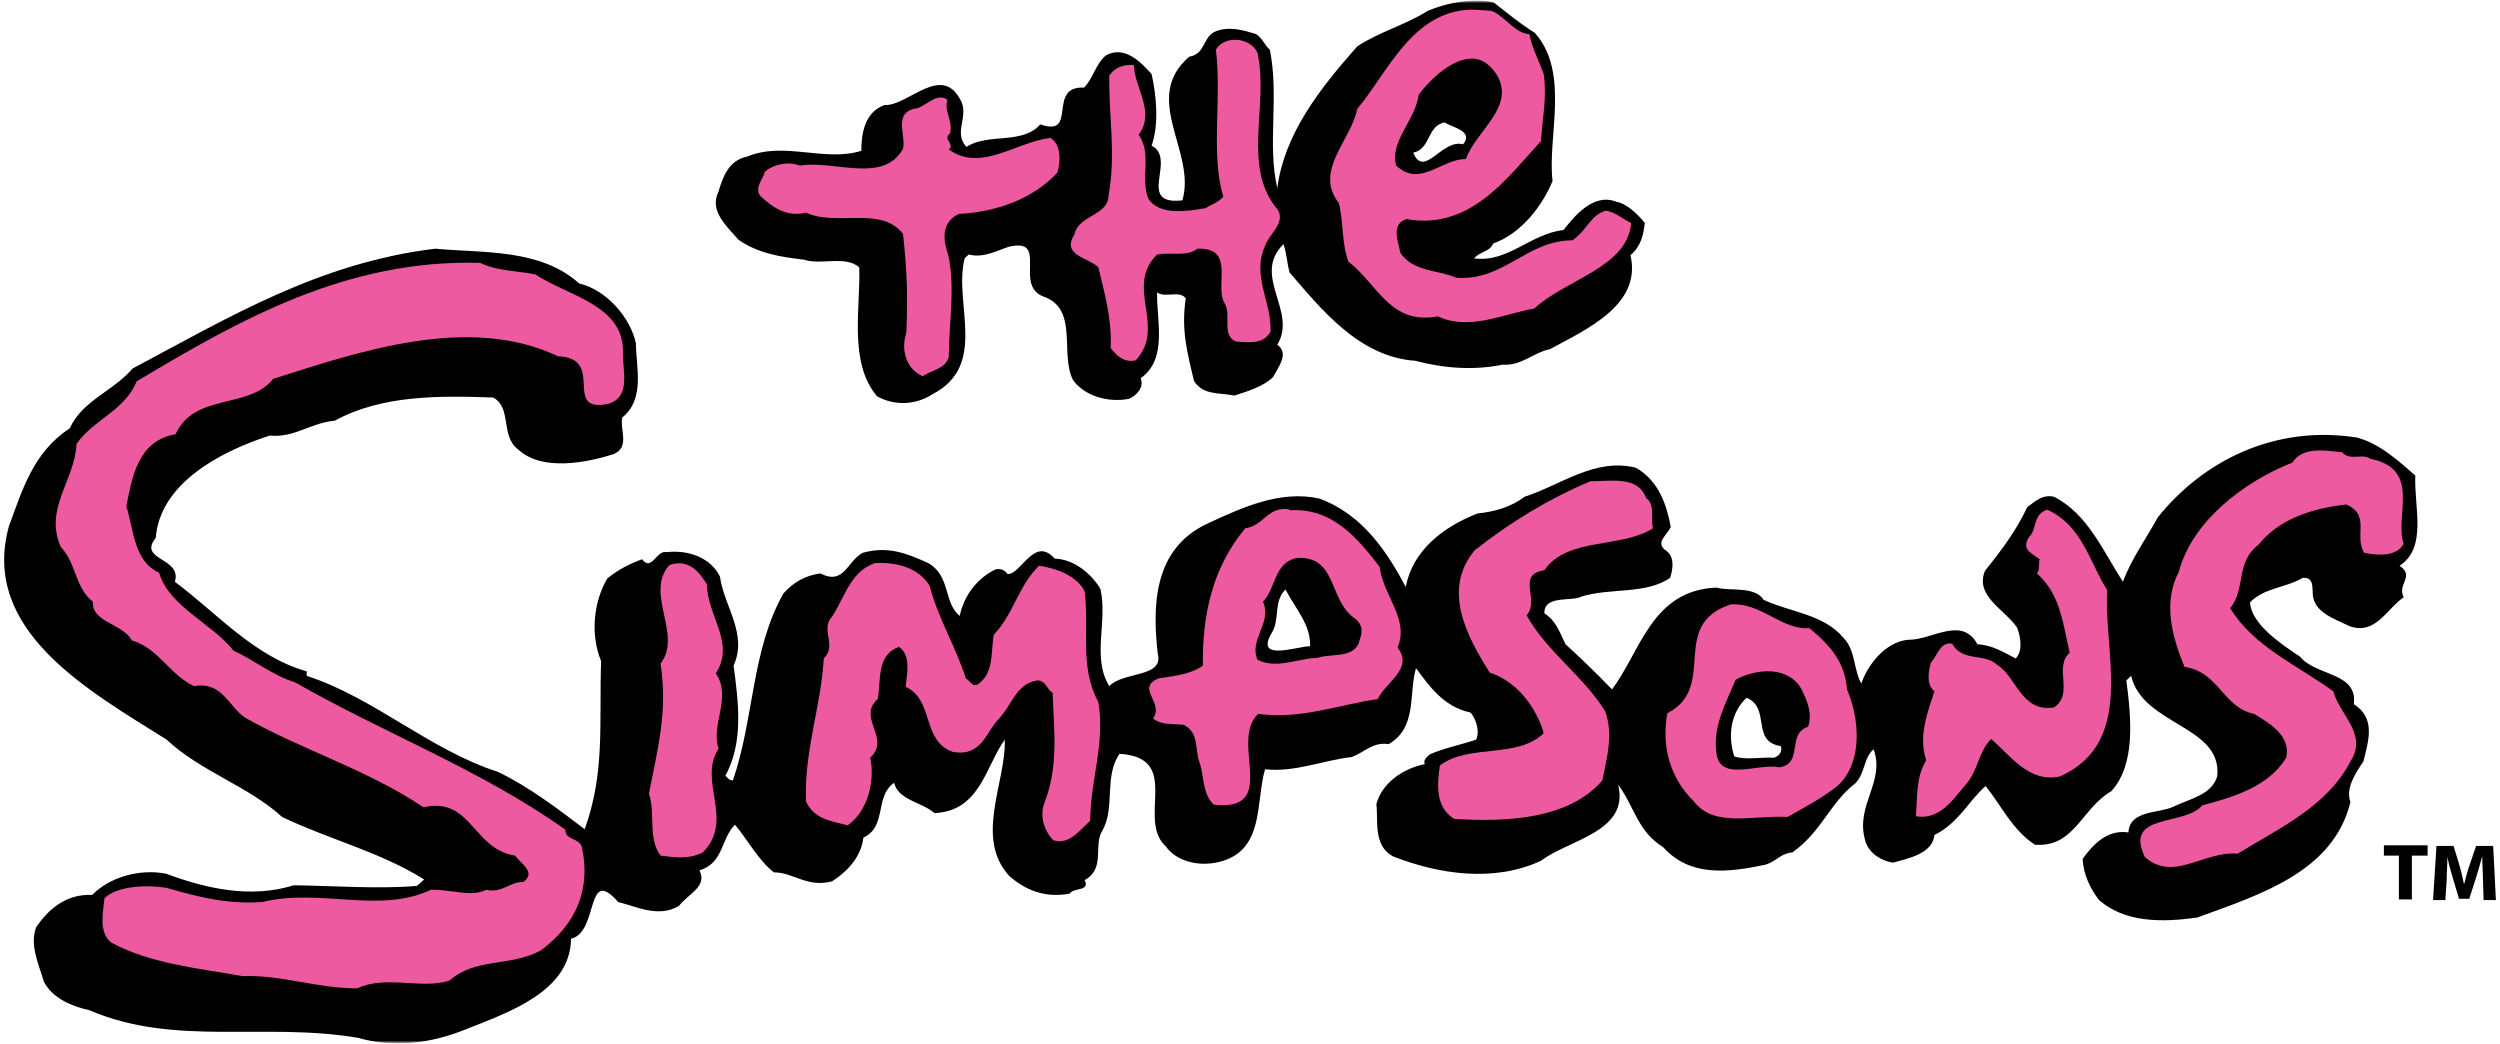 <svg width="400" height="167" viewBox="0 0 400 167" fill="none" xmlns="http://www.w3.org/2000/svg">
<g clip-path="url(#clip0_25_2)">
<mask id="mask0_25_2" style="mask-type:luminance" maskUnits="userSpaceOnUse" x="0" y="0" width="400" height="167">
<path d="M400 0H0V167H400V0Z" fill="white"/>
</mask>
<g mask="url(#mask0_25_2)">
<mask id="mask1_25_2" style="mask-type:luminance" maskUnits="userSpaceOnUse" x="0" y="0" width="400" height="167">
<path d="M400 0H0V167H400V0Z" fill="white"/>
</mask>
<g mask="url(#mask1_25_2)">
<path d="M236.392 0.103C233.551 0.103 230.819 0.722 228.414 1.752C224.808 4.02 220.545 5.154 217.157 7.422C211.037 14.329 205.463 21.545 204.371 30.101C202.731 23.194 204.698 15.36 203.168 7.938C202.294 7.216 202.076 6.185 200.983 5.464C199.015 4.845 196.611 4.123 194.425 5.051C192.458 5.876 192.895 8.659 190.272 9.072C182.513 15.772 191.474 24.328 189.179 32.06C181.638 32.885 188.414 25.462 184.261 23.297C185.464 19.896 185.026 15.36 184.261 11.855C182.513 9.896 179.89 7.216 176.939 8.865C175.19 10.412 174.972 12.473 173.442 14.02C167.431 13.71 172.567 22.06 166.447 19.896C163.606 23.194 158.032 21.236 154.644 23.504C152.567 21.339 154.862 18.865 153.879 16.391C150.819 9.793 145.354 17.009 141.529 16.803C138.36 17.937 137.813 21.339 137.813 24.122C132.021 25.978 125.463 22.576 119.562 25.05C116.502 25.668 115.627 28.452 114.972 30.617C113.442 33.709 116.174 36.08 118.141 38.348C121.201 40.513 124.917 41.131 128.633 41.544C131.256 42.471 135.3 40.822 137.485 42.781C137.704 49.069 135.737 58.038 140.327 63.398C143.059 64.944 146.447 64.841 149.179 63.089C158.141 58.45 152.567 48.657 154.316 41.441C154.425 41.131 154.753 41.028 154.972 40.719C157.376 41.337 159.453 40.1 161.42 39.482C167.868 37.936 162.185 45.564 166.884 47.42C172.677 49.378 169.507 56.594 171.693 60.821C173.66 63.501 177.485 64.429 180.655 63.81C181.966 63.192 183.059 61.955 182.513 60.512C186.884 57.419 185.026 51.234 185.136 46.801C186.556 47.729 188.633 46.389 189.726 47.729C188.961 52.677 189.944 56.388 191.037 60.924C192.458 63.295 195.081 62.779 197.485 63.295C199.78 62.573 202.294 61.749 203.715 60.305C204.48 58.759 206.338 56.594 204.371 55.151C207.649 49.791 200.218 44.121 205.354 39.07C205.901 40.616 205.901 42.059 206.338 43.605C211.256 49.275 217.376 57.11 226.447 57.728C231.147 58.965 235.846 59.275 240.436 58.347C243.496 58.553 245.354 56.388 247.977 55.873C253.879 52.677 262.731 48.76 260.873 40.822C262.513 39.482 262.95 37.626 263.168 35.668C262.076 34.328 260.327 32.575 258.578 32.266C254.862 30.823 251.802 34.74 250.163 36.802C244.808 37.42 241.31 42.059 235.846 41.338C236.83 40.204 238.36 40.307 238.906 38.967C243.496 37.317 246.775 32.885 248.414 28.967C247.54 21.957 251.256 11.649 245.573 5.257C242.95 3.608 241.42 2.268 239.015 0.412C238.36 0.206 237.376 0.103 236.392 0.103ZM231.147 19.586C232.349 20.411 235.846 20.926 234.097 23.091C230.709 22.163 227.868 28.658 226.119 24.431C228.961 23.813 228.305 20.102 231.147 19.586Z" fill="black"/>
<path d="M235.41 1.546C225.902 1.753 221.967 11.752 217.158 17.422C216.175 22.473 210.164 27.318 214.208 32.472C214.973 35.462 214.645 38.864 215.738 41.853C220.437 45.461 222.404 52.059 230.055 50.615C235.082 52.986 240.546 50.203 245.464 49.379C250.601 44.636 260.437 42.781 260.984 35.668C259.781 35.153 258.47 33.916 256.94 33.709C254.426 34.431 253.989 36.802 251.585 38.451C244.262 38.451 240.546 45.049 233.005 44.43C230.164 43.193 226.011 43.503 224.044 40.41C223.825 38.967 222.404 35.874 225.027 35.05C235.301 36.905 241.311 28.246 246.557 22.576C246.776 18.968 247.541 15.566 246.994 11.855C246.229 9.69 245.027 7.422 244.699 5.464C242.404 5.361 240.765 2.577 238.688 1.753C237.377 1.649 236.393 1.546 235.41 1.546ZM235.191 9.381C236.721 9.278 238.142 9.999 239.344 11.752C242.732 17.009 236.175 20.824 234.535 25.462C230.71 25.359 227.213 30.101 223.388 26.493C222.295 22.679 226.448 19.277 226.995 15.154C228.415 13.195 231.913 9.587 235.191 9.381Z" fill="#ED5AA0"/>
<path d="M201.202 8.453C203.06 17.009 198.579 26.699 204.481 33.606C205.683 35.771 202.951 37.523 202.404 39.379C200.219 44.121 203.497 48.244 203.279 53.089C202.186 55.048 200 54.842 197.705 54.636C195.41 53.605 197.049 50.306 195.956 48.554C194.208 45.77 197.814 39.585 191.585 39.791C189.945 41.131 187.213 40.307 185.137 40.719C179.891 45.873 186.667 52.265 181.749 57.625C180 58.141 178.579 56.904 177.705 55.667C177.924 51.028 176.721 46.904 175.738 42.781C174.317 41.234 169.727 40.925 171.913 37.523C172.459 34.431 177.377 34.534 177.377 31.235C178.579 24.741 177.377 18.349 177.486 12.061C178.47 10.721 179.781 10.309 181.421 10.412C181.53 14.123 184.918 17.937 182.186 21.545C184.372 24.741 182.404 28.246 183.716 31.75C185.464 34.534 189.945 33.812 192.896 33.297C193.88 32.678 194.863 32.472 195.738 31.441C193.661 24.844 195.519 15.566 194.536 7.938C195.956 5.567 200.109 5.979 201.202 8.453Z" fill="#ED5AA0"/>
<path d="M152.021 21.339C150.709 22.267 152.895 23.091 151.802 23.916C156.939 27.627 162.622 22.679 168.086 22.061C169.944 23.298 169.616 25.978 169.179 27.627C165.354 31.751 159.562 33.916 153.442 34.225C150.491 35.565 150.928 38.554 151.693 40.719C152.895 45.77 151.802 52.162 151.802 57.11C151.256 59.069 149.07 59.172 147.649 60.203C144.808 58.965 144.152 55.77 145.026 53.193C145.245 47.214 145.136 43.4 144.48 37.42C140.983 32.885 133.769 36.286 128.961 34.019C125.791 34.843 123.387 32.988 121.638 31.338C120.655 29.998 122.075 28.761 122.403 27.421C123.824 26.287 126.119 25.772 127.977 26.493C133.442 25.566 141.31 29.483 144.48 23.813C145.026 21.648 142.731 17.834 146.775 17.319C148.305 16.803 150.054 14.742 151.584 15.979C151.037 18.143 152.458 18.968 152.021 21.339Z" fill="#ED5AA0"/>
<path d="M69.617 39.791C51.038 42.059 36.721 50.719 21.202 58.965C18.032 62.677 13.224 64.017 11.147 68.553C5.246 72.367 3.497 78.655 1.42 84.222C-3.17 100.922 14.207 110.509 26.666 118.343C32.021 123.394 39.89 125.868 45.136 130.714C52.677 134.322 60.765 136.28 67.868 140.713C67.541 141.022 67.103 141.435 66.666 141.744C60.874 142.259 53.551 141.744 46.994 141.641C40.109 143.806 32.896 142.156 26.557 139.785C22.185 138.96 17.486 140.404 14.754 143.187C10.382 142.981 7.541 145.764 5.792 148.341C4.699 151.228 6.229 154.32 6.994 157.001C8.306 159.681 11.475 161.021 14.316 161.639C27.978 167.515 42.404 163.495 57.377 166.072C63.06 167.722 69.071 166.897 74.426 164.732C81.42 161.949 91.256 158.65 91.366 150.197C95.847 149.166 93.661 138.342 98.907 144.321C101.858 145.043 105.355 146.898 108.634 144.94C110.164 142.981 113.224 141.847 111.913 139.27C115.847 138.033 115.301 134.219 117.596 131.951C119.672 134.425 121.311 137.62 123.825 139.579C126.995 139.579 129.071 142.053 133.115 141.022C135.847 139.27 137.814 136.899 138.142 134.012C141.967 132.26 139.891 127.415 143.06 125.25C143.716 128.033 147.541 128.343 149.508 130.095C156.831 129.786 157.705 122.57 160.765 118.343C160.984 125.147 155.847 134.115 161.53 140.198C164.153 142.465 167.213 143.702 171.148 142.981C171.803 141.95 174.426 142.672 173.552 140.816C176.94 138.96 174.863 135.249 176.393 132.878C178.47 129.167 176.612 124.219 179.126 120.611C189.29 121.23 181.749 131.126 186.557 135.456C188.087 137.62 191.475 138.754 194.973 137.93C202.404 136.177 200.874 128.343 202.404 123.085C207.213 123.601 211.694 121.642 216.284 121.127C218.251 120.405 219.672 118.652 222.186 119.065C226.776 116.385 225.355 111.127 226.557 106.901C228.634 109.684 230.929 113.086 235.301 114.014C236.393 115.354 236.721 117.312 236.175 118.343C233.77 119.168 231.038 119.683 228.743 120.714C228.306 121.127 227.65 121.642 227.978 122.26C224.372 122.982 221.093 125.353 220.219 128.652C220.546 131.332 219.672 135.249 222.842 137.002C230.164 139.888 239.016 141.228 246.557 137.723C251.038 134.322 260.765 133.085 258.907 125.559C261.53 129.064 261.967 132.981 266.12 135.559C270.492 140.404 276.612 139.579 282.514 138.342C284.372 137.723 284.809 136.589 286.776 136.383C291.475 133.085 292.787 128.446 296.831 125.353C298.47 123.704 298.142 121.23 299.781 119.889C301.639 125.044 296.94 128.755 298.361 134.219C298.798 136.28 300.656 137.62 302.841 138.033C305.464 137.311 309.18 136.59 309.508 133.6C313.443 131.641 314.973 128.136 317.705 125.765C320.328 129.064 321.967 132.775 325.574 135.146C331.913 135.662 333.005 129.373 337.814 126.59C341.749 122.26 340.984 114.838 340.219 108.859C340.546 108.55 340.656 108.447 340.984 108.138C342.841 116.075 355.628 116.075 354.754 124.219C353.88 127.209 350.273 127.827 347.76 129.064C345.355 130.198 340.765 129.58 340.546 133.188C337.158 132.672 334.863 135.146 333.224 137.414C333.333 139.888 334.426 142.156 335.847 144.012C340 147.62 345.902 147.62 351.585 146.795C361.749 143.084 373.333 139.476 376.066 128.343C375.301 126.178 376.721 123.91 378.142 121.848C378.907 118.652 380.219 114.941 376.612 112.673C377.268 107.519 370.601 108.241 367.978 105.045C364.699 102.88 360.219 99.788 360 96.386C362.295 94.015 365.574 94.118 368.415 92.469C370.273 92.262 369.945 94.118 370.055 95.252C370.382 98.035 373.443 98.963 375.956 100.2C380.109 101.643 381.858 97.417 384.59 95.561C383.497 93.396 386.448 92.262 383.934 90.51C388.415 87.624 386.229 81.129 386.448 76.078C383.934 73.913 380.765 70.924 377.049 69.996C363.716 67.934 352.35 73.913 345.246 82.778C343.388 86.18 340.984 89.479 339.672 93.087C336.503 88.242 334.098 82.263 328.634 79.48C326.776 79.067 325.683 80.201 324.372 81.129C322.623 84.84 320.328 87.933 317.596 91.335C315.956 95.355 320.656 97.417 322.732 100.406C323.279 101.849 323.716 104.117 322.514 105.354C320.656 104.427 318.798 103.189 316.393 103.086C313.88 98.448 309.071 102.468 305.246 102.365C301.421 102.777 298.688 106.694 297.814 109.375C296.503 107.004 296.94 104.014 294.863 101.952C291.694 98.241 286.339 97.932 282.186 95.974C280.765 93.706 276.612 94.633 274.645 94.015C264.262 94.427 262.514 104.22 257.923 110.302C255.519 107.828 253.005 105.354 250.492 103.086C249.617 101.334 248.962 99.272 247.104 98.138C246.995 95.149 251.585 96.283 253.005 95.458C257.596 94.015 263.279 95.149 267.213 92.469C267.65 91.129 268.087 88.964 266.339 87.933C264.918 86.696 266.776 85.562 267.322 84.325C266.667 80.717 265.355 76.903 261.749 74.841C255.191 73.192 249.727 77.624 243.934 79.48C241.749 81.129 239.235 81.851 236.393 82.16C230.82 84.325 226.011 88.139 224.918 93.912C222.076 88.551 218.142 82.366 211.148 79.789C204.918 78.346 198.688 81.232 193.333 83.706C184.481 87.727 184.372 97.004 185.246 104.633C186.229 108.447 179.672 107.416 177.486 109.787C174.645 105.148 177.268 99.478 176.066 94.221C174.645 91.85 171.913 89.479 168.743 89.376C165.464 85.665 163.388 91.953 161.202 91.85C160.984 91.438 160.219 90.819 159.235 91.129C156.284 92.572 154.208 95.355 153.552 98.551C150.929 96.386 152.131 92.159 148.525 90.098C145.137 88.551 142.076 87.314 138.033 88.448C135.519 89.788 135.082 93.706 131.257 91.747C128.962 92.056 126.995 93.087 125.355 94.943C120.219 104.014 120.656 115.044 117.268 124.838C116.721 124.941 116.393 124.425 116.066 124.116C119.016 118.652 118.142 112.364 117.377 106.488C119.672 101.437 115.847 97.004 115.191 92.262C113.77 89.273 110.164 87.933 106.667 88.345C105.027 87.933 104.262 91.541 102.732 89.479C100.765 90.201 98.907 91.129 97.158 92.572C94.972 96.283 94.426 101.54 96.174 105.767C95.847 115.766 96.83 123.601 93.552 132.672C89.071 129.27 84.59 125.868 79.672 123.498C68.743 119.993 59.89 111.643 49.071 108.138C49.071 107.828 49.071 107.725 49.071 107.416C40.655 105.045 34.644 98.035 27.978 93.087C29.18 89.17 21.967 89.685 24.918 86.077C25.573 77.521 34.863 72.367 43.169 69.686C47.103 70.099 49.726 67.625 53.551 67.316C61.093 63.192 70.273 63.295 78.907 63.604C81.967 65.254 80 69.79 82.95 71.954C86.775 75.459 93.879 74.016 98.142 72.676C100.874 71.542 99.125 68.759 99.562 66.8C103.279 63.811 101.749 58.656 101.749 54.945C100.874 50.822 97.049 46.389 92.677 45.358C86.448 39.791 77.595 40.513 69.617 39.791ZM205.683 94.324C207.213 97.314 209.727 99.891 209.617 103.396C207.541 103.396 200.656 105.973 203.497 101.231C204.809 99.169 203.716 96.18 205.683 94.324ZM279.454 111.643C283.388 113.292 280.109 118.652 284.918 119.374C285.246 120.302 284.59 121.023 283.825 121.23C281.639 121.127 279.344 121.642 277.486 121.023C276.393 117.622 276.94 114.014 279.454 111.643Z" fill="black"/>
<path d="M85.683 43.915C90.71 47.317 99.89 48.76 99.672 56.388C99.562 59.275 101.093 63.501 97.267 64.635C89.835 66.079 97.049 57.316 89.289 57.007C74.972 50.203 57.377 56.285 43.715 60.615C39.781 65.563 31.147 62.78 28.087 69.48C21.967 70.511 21.092 76.593 20.218 81.026C21.42 84.84 21.42 89.788 25.464 91.644C26.994 97.004 33.989 99.788 37.377 104.117C40.437 105.457 43.715 108.138 47.213 109.169C61.202 117.209 77.049 123.188 90.491 132.775C90.382 134.425 92.677 134.012 93.114 135.559C94.535 142.259 92.24 147.826 86.557 152.052C81.639 154.733 76.065 153.186 71.912 156.898C67.431 158.341 61.748 155.97 57.158 158.135C50.601 158.135 45.245 155.97 38.797 156.176C31.912 154.939 24.043 154.217 17.814 150.815C15.737 149.269 16.502 145.867 16.721 143.702C18.797 141.744 23.278 141.538 26.666 142.053C31.584 143.496 36.502 144.733 41.967 144.321C51.256 142.053 60.655 146.28 68.961 142.362C72.021 142.259 75.409 143.599 77.814 142.362C80.327 142.981 81.639 141.022 83.715 141.125C85.901 139.579 83.278 138.136 82.404 136.899C75.628 135.868 75.409 127.415 67.759 129.167C58.688 123.085 48.306 119.993 39.234 114.838C36.502 112.983 35.519 108.962 31.038 109.787C27.103 107.931 25.355 103.705 21.092 102.468C19.672 99.788 14.644 99.582 14.863 96.283C11.912 93.912 12.24 90.098 9.726 87.52C6.994 81.335 12.021 76.799 12.24 71.027C14.972 67.109 20 65.666 21.857 61.027C38.36 51.131 55.519 41.441 76.83 42.059C79.562 43.4 82.732 43.296 85.683 43.915Z" fill="#ED5AA0"/>
<path d="M379.234 73.397C387.54 75.047 383.059 82.469 384.589 87.005C383.387 89.17 380.327 88.86 378.25 88.448C376.611 85.562 379.343 82.469 375.409 80.717C369.944 81.335 364.698 82.984 361.31 87.211C357.704 89.891 359.343 94.221 356.83 97.314C360.545 103.396 367.321 106.282 373.332 110.612C374.316 114.323 378.797 117.415 376.174 121.642C372.458 128.961 364.917 132.363 358.032 136.59C352.677 136.074 347.759 141.228 343.168 137.105C339.78 129.992 349.507 132.26 352.349 128.858C357.485 127.518 363.059 125.765 365.791 121.23C366.556 117.828 363.387 115.869 360.655 114.22C355.627 113.189 355.081 107.519 349.507 106.694C347.54 101.849 346.01 96.386 348.633 91.438C350.709 83.5 358.906 77.109 366.775 74.016C368.414 71.439 371.912 72.057 374.753 72.367C375.955 73.81 378.032 72.47 379.234 73.397Z" fill="#ED5AA0"/>
<path d="M263.387 79.686C264.917 80.82 264.043 82.984 264.48 84.531C259.234 87.829 250.819 85.871 247.103 91.231C242.513 91.953 246.447 95.973 244.261 98.447C247.431 104.22 253.332 108.138 256.83 113.807C258.141 117.415 257.157 121.023 256.392 124.838C251.037 131.126 240.983 131.538 232.677 131.023C229.616 129.167 229.944 125.456 230.382 122.467C235.081 118.962 242.731 121.436 246.994 117.312C245.901 113.395 242.841 109.065 238.36 107.622C234.644 101.746 230.709 94.324 235.955 88.036C241.748 83.5 247.649 79.892 254.425 77.005C257.704 77.005 262.076 76.078 263.387 79.686Z" fill="#ED5AA0"/>
<path d="M205.682 81.438C202.731 81.335 202.076 84.118 199.234 84.531C193.988 90.819 192.349 98.448 192.458 106.488C190.491 107.931 187.868 108.138 185.354 108.55C181.638 110.096 186.338 112.467 184.48 114.941C185.901 116.075 187.54 115.766 189.398 115.972C191.912 117.209 191.147 119.993 191.912 121.951C192.677 124.116 192.349 127.002 194.207 128.755C204.917 129.889 196.611 118.652 201.31 114.22C208.086 115.148 214.097 112.777 220.436 111.849C221.748 109.065 226.229 107.004 223.606 103.602C225.573 99.066 221.201 95.149 220.764 90.716C217.267 86.18 213.223 81.232 206.447 81.644C206.119 81.438 205.901 81.438 205.682 81.438ZM207.431 89.273C214.097 88.861 212.458 96.18 216.939 99.066C218.36 100.406 217.813 101.437 217.376 102.983C216.283 105.354 212.895 104.53 210.819 105.251C207.54 105.354 204.261 107.107 201.201 105.56C199.78 102.365 203.606 99.582 202.076 96.283C204.152 94.118 203.824 90.097 207.431 89.273Z" fill="#ED5AA0"/>
<path d="M337.158 94.427C336.503 104.117 341.858 118.756 329.617 124.219C324.59 125.353 321.53 120.714 318.579 118.24C316.503 120.302 316.503 123.498 314.317 125.765C312.459 127.93 310.383 131.229 306.557 130.61C306.776 127.415 306.557 124.322 308.197 121.642C306.885 117.828 308.415 114.014 309.508 110.612C308.197 109.581 308.525 107.416 308.962 105.973C310.055 104.839 310.382 102.674 312.35 102.983C313.989 105.973 317.486 104.427 319.563 106.385C322.623 108.241 323.388 114.014 328.634 113.189C331.913 111.024 328.525 106.798 331.148 104.427C330.055 99.788 329.727 95.149 325.902 91.747C326.448 91.129 326.12 90.304 326.339 89.479C324.809 88.345 323.497 87.933 324.59 85.974C326.011 84.737 325.137 82.366 327.541 81.541C333.224 84.119 334.317 89.995 337.158 94.427Z" fill="#ED5AA0"/>
<path d="M113.114 93.499C113.114 98.447 117.704 102.88 114.535 107.725C117.157 111.643 113.66 115.869 114.972 119.786C111.584 124.941 117.595 131.229 112.458 136.383C110.163 137.517 108.196 137.208 105.682 136.899C103.606 134.115 104.917 130.095 103.824 127.002C105.245 119.786 106.884 113.601 105.682 106.179C109.289 101.54 103.059 94.942 107.103 90.407C110.272 89.273 112.021 91.747 113.114 93.499Z" fill="#ED5AA0"/>
<path d="M148.743 93.705C150.055 98.86 152.896 103.396 154.536 108.55C155.191 108.859 155.519 109.993 156.503 109.478C159.126 107.519 158.47 104.427 159.016 101.54C162.186 98.241 162.842 93.912 166.23 90.51C169.071 90.922 172.35 92.159 173.552 94.633C174.317 101.025 172.678 106.591 175.738 112.364C176.831 118.962 174.536 124.322 174.426 131.332C173.005 132.569 171.038 135.352 168.525 134.425C166.995 132.878 166.339 130.507 167.104 128.446C169.399 122.673 168.634 116.9 168.415 110.818C167.432 110.302 167.432 108.962 166.011 108.859C162.514 109.375 161.858 112.983 159.781 115.044C157.705 117.209 157.049 121.127 152.459 120.302C147.432 118.549 149.508 112.055 144.918 109.89C145.027 107.931 145.902 104.942 143.825 103.499C140.219 104.839 140.984 108.756 140.437 111.849C137.049 114.838 142.623 118.137 139.235 121.23C140 124.631 139.016 129.683 135.628 132.054C132.787 131.332 130.273 131.023 128.962 128.239C128.634 120.199 131.366 113.086 131.803 105.354C133.77 103.396 131.694 101.334 132.678 99.272C135.082 96.179 135.738 91.54 140 90.097C143.607 89.891 146.995 90.922 148.743 93.705Z" fill="#ED5AA0"/>
<path d="M277.814 96.695C277.486 96.695 277.268 96.695 276.94 96.695C266.885 99.994 274.973 109.89 266.776 114.117C265.792 119.374 267.213 124.528 271.038 128.239C274.208 132.466 280.546 130.404 286.011 130.714C289.071 128.961 291.366 127.827 294.098 125.662C298.142 121.848 297.486 114.838 295.519 110.302C295.191 105.973 292.896 103.293 289.508 100.509C285.355 100.819 282.186 96.901 277.814 96.695ZM283.388 107.416C285.355 107.519 287.213 108.447 288.197 110.199C289.071 111.952 290.055 114.117 289.29 116.281C285.792 117.415 288.634 122.157 284.699 122.776C281.311 122.054 275.301 125.147 274.645 120.611C273.989 116.178 276.175 112.467 277.705 108.756C279.344 107.828 281.421 107.313 283.388 107.416Z" fill="#ED5AA0"/>
<path d="M383.825 136.899H381.421V135.249H388.415V136.899H385.902V143.909H383.825V136.899Z" fill="black"/>
<path d="M397.268 140.61C397.268 139.579 397.158 138.342 397.158 137.002C396.831 138.136 396.503 139.373 396.175 140.404L395.082 143.806H393.443L392.459 140.507C392.131 139.476 391.803 138.239 391.585 137.105C391.585 138.239 391.475 139.579 391.475 140.713L391.257 144.012H389.29L389.836 135.352H392.568L393.443 138.239C393.77 139.27 393.989 140.301 394.208 141.331H394.317C394.535 140.301 394.863 139.167 395.191 138.239L396.175 135.352H398.907L399.344 144.012H397.377L397.268 140.61Z" fill="black"/>
</g>
</g>
</g>
<defs>
<clipPath id="clip0_25_2">
<rect width="400" height="167" fill="white"/>
</clipPath>
</defs>
</svg>
